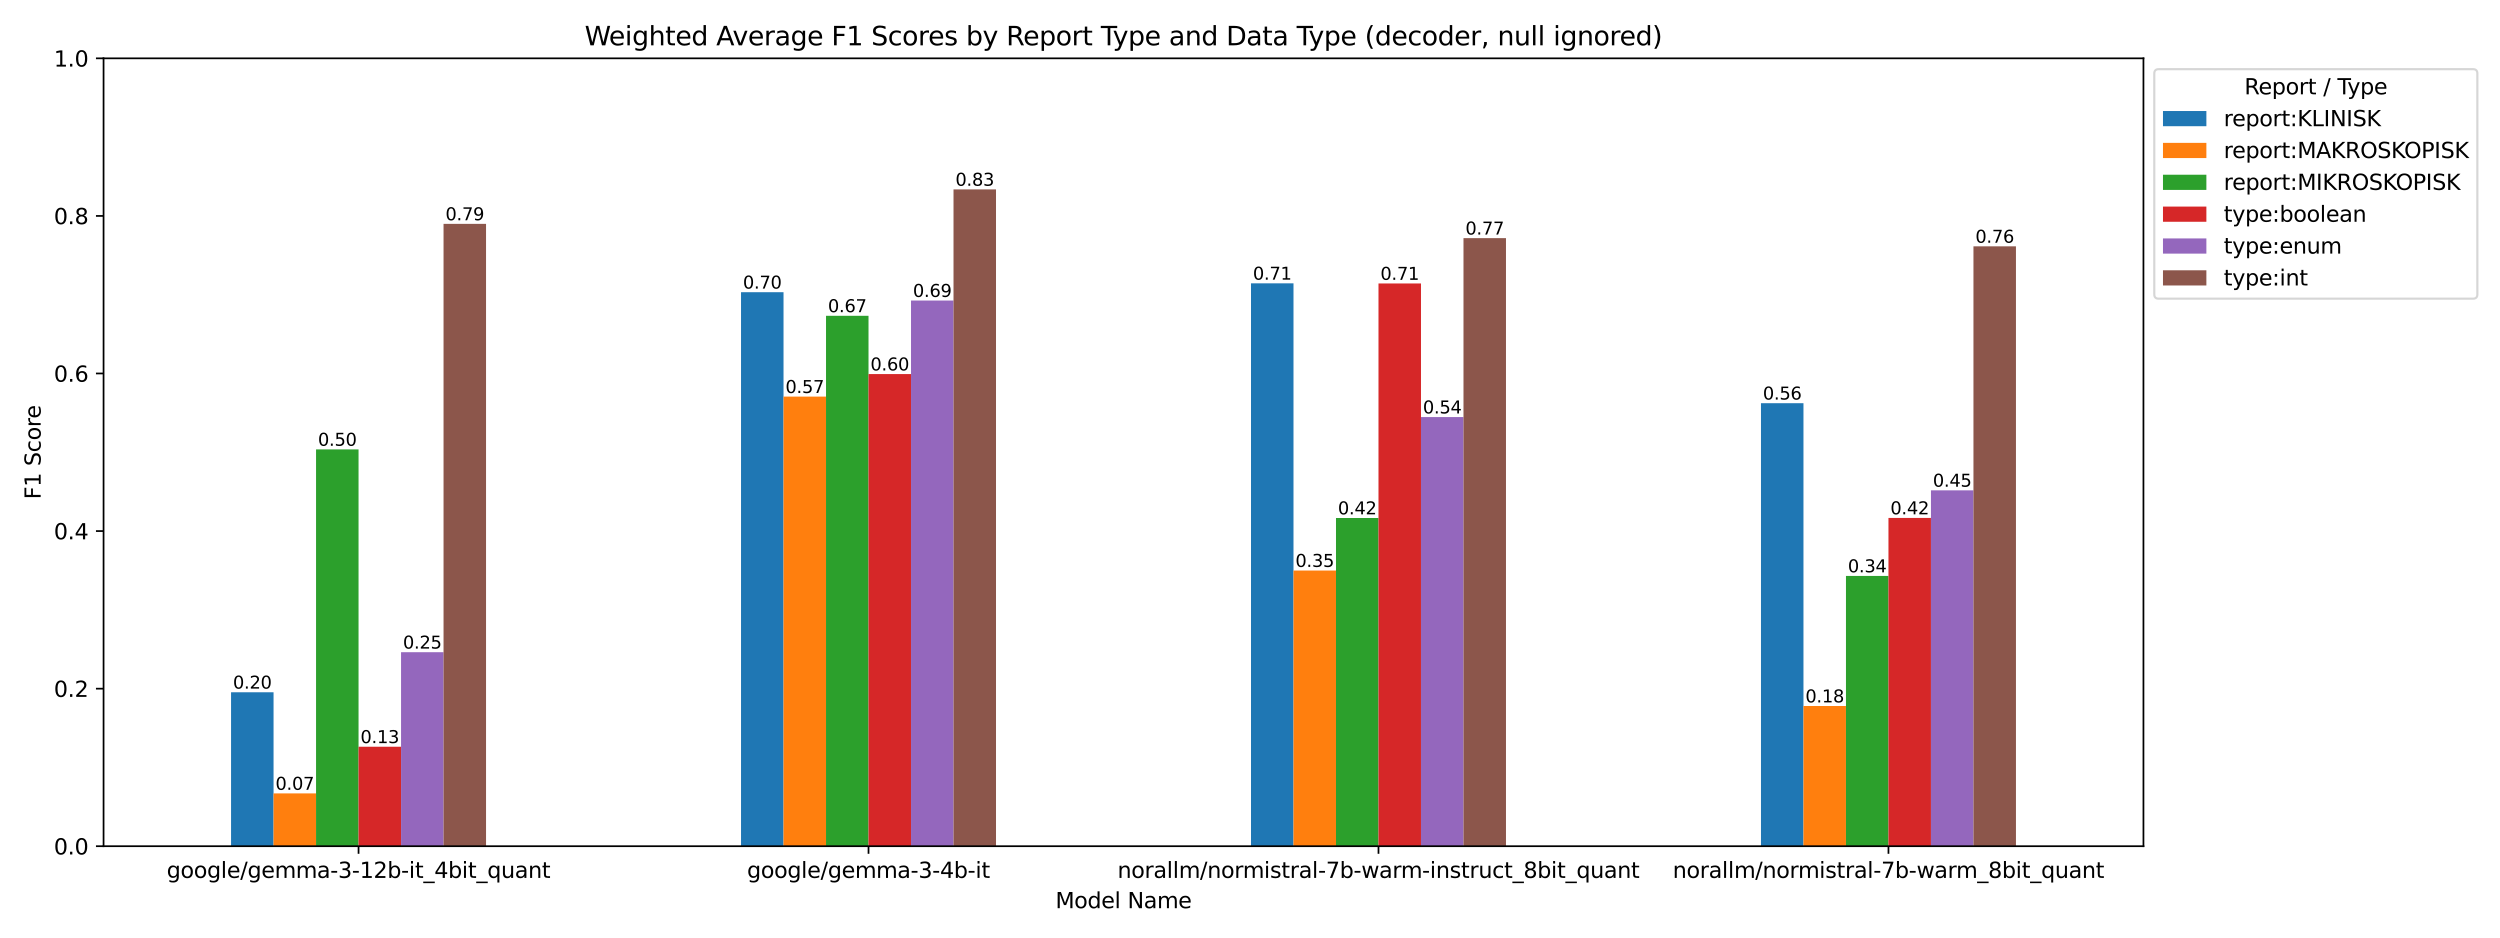 <?xml version="1.0" encoding="utf-8" standalone="no"?>
<!DOCTYPE svg PUBLIC "-//W3C//DTD SVG 1.1//EN"
  "http://www.w3.org/Graphics/SVG/1.1/DTD/svg11.dtd">
<svg xmlns:xlink="http://www.w3.org/1999/xlink" width="1152pt" height="432pt" viewBox="0 0 1152 432" xmlns="http://www.w3.org/2000/svg" version="1.1">
 <defs>
  <style type="text/css">*{stroke-linejoin: round; stroke-linecap: butt}</style>
 </defs>
 <g id="figure_1">
  <g id="patch_1">
   <path d="M 0 432 
L 1152 432 
L 1152 0 
L 0 0 
z
" style="fill: #ffffff"/>
  </g>
  <g id="axes_1">
   <g id="patch_2">
    <path d="M 47.72 389.939 
L 987.7 389.939 
L 987.7 26.88 
L 47.72 26.88 
z
" style="fill: #ffffff"/>
   </g>
   <g id="patch_3">
    <path d="M 106.469 389.939 
L 126.052 389.939 
L 126.052 318.983 
L 106.469 318.983 
z
" clip-path="url(#p6c569bee2a)" style="fill: #1f77b4"/>
   </g>
   <g id="patch_4">
    <path d="M 341.464 389.939 
L 361.047 389.939 
L 361.047 134.653 
L 341.464 134.653 
z
" clip-path="url(#p6c569bee2a)" style="fill: #1f77b4"/>
   </g>
   <g id="patch_5">
    <path d="M 576.459 389.939 
L 596.042 389.939 
L 596.042 130.548 
L 576.459 130.548 
z
" clip-path="url(#p6c569bee2a)" style="fill: #1f77b4"/>
   </g>
   <g id="patch_6">
    <path d="M 811.454 389.939 
L 831.037 389.939 
L 831.037 185.785 
L 811.454 185.785 
z
" clip-path="url(#p6c569bee2a)" style="fill: #1f77b4"/>
   </g>
   <g id="patch_7">
    <path d="M 126.052 389.939 
L 145.635 389.939 
L 145.635 365.606 
L 126.052 365.606 
z
" clip-path="url(#p6c569bee2a)" style="fill: #ff7f0e"/>
   </g>
   <g id="patch_8">
    <path d="M 361.047 389.939 
L 380.63 389.939 
L 380.63 182.758 
L 361.047 182.758 
z
" clip-path="url(#p6c569bee2a)" style="fill: #ff7f0e"/>
   </g>
   <g id="patch_9">
    <path d="M 596.042 389.939 
L 615.625 389.939 
L 615.625 262.899 
L 596.042 262.899 
z
" clip-path="url(#p6c569bee2a)" style="fill: #ff7f0e"/>
   </g>
   <g id="patch_10">
    <path d="M 831.037 389.939 
L 850.62 389.939 
L 850.62 325.338 
L 831.037 325.338 
z
" clip-path="url(#p6c569bee2a)" style="fill: #ff7f0e"/>
   </g>
   <g id="patch_11">
    <path d="M 145.635 389.939 
L 165.218 389.939 
L 165.218 207.079 
L 145.635 207.079 
z
" clip-path="url(#p6c569bee2a)" style="fill: #2ca02c"/>
   </g>
   <g id="patch_12">
    <path d="M 380.63 389.939 
L 400.212 389.939 
L 400.212 145.513 
L 380.63 145.513 
z
" clip-path="url(#p6c569bee2a)" style="fill: #2ca02c"/>
   </g>
   <g id="patch_13">
    <path d="M 615.625 389.939 
L 635.207 389.939 
L 635.207 238.681 
L 615.625 238.681 
z
" clip-path="url(#p6c569bee2a)" style="fill: #2ca02c"/>
   </g>
   <g id="patch_14">
    <path d="M 850.62 389.939 
L 870.202 389.939 
L 870.202 265.382 
L 850.62 265.382 
z
" clip-path="url(#p6c569bee2a)" style="fill: #2ca02c"/>
   </g>
   <g id="patch_15">
    <path d="M 165.218 389.939 
L 184.8 389.939 
L 184.8 344.085 
L 165.218 344.085 
z
" clip-path="url(#p6c569bee2a)" style="fill: #d62728"/>
   </g>
   <g id="patch_16">
    <path d="M 400.212 389.939 
L 419.795 389.939 
L 419.795 172.371 
L 400.212 172.371 
z
" clip-path="url(#p6c569bee2a)" style="fill: #d62728"/>
   </g>
   <g id="patch_17">
    <path d="M 635.207 389.939 
L 654.79 389.939 
L 654.79 130.612 
L 635.207 130.612 
z
" clip-path="url(#p6c569bee2a)" style="fill: #d62728"/>
   </g>
   <g id="patch_18">
    <path d="M 870.202 389.939 
L 889.785 389.939 
L 889.785 238.658 
L 870.202 238.658 
z
" clip-path="url(#p6c569bee2a)" style="fill: #d62728"/>
   </g>
   <g id="patch_19">
    <path d="M 184.8 389.939 
L 204.383 389.939 
L 204.383 300.54 
L 184.8 300.54 
z
" clip-path="url(#p6c569bee2a)" style="fill: #9467bd"/>
   </g>
   <g id="patch_20">
    <path d="M 419.795 389.939 
L 439.378 389.939 
L 439.378 138.49 
L 419.795 138.49 
z
" clip-path="url(#p6c569bee2a)" style="fill: #9467bd"/>
   </g>
   <g id="patch_21">
    <path d="M 654.79 389.939 
L 674.373 389.939 
L 674.373 192.184 
L 654.79 192.184 
z
" clip-path="url(#p6c569bee2a)" style="fill: #9467bd"/>
   </g>
   <g id="patch_22">
    <path d="M 889.785 389.939 
L 909.368 389.939 
L 909.368 225.943 
L 889.785 225.943 
z
" clip-path="url(#p6c569bee2a)" style="fill: #9467bd"/>
   </g>
   <g id="patch_23">
    <path d="M 204.383 389.939 
L 223.966 389.939 
L 223.966 103.162 
L 204.383 103.162 
z
" clip-path="url(#p6c569bee2a)" style="fill: #8c564b"/>
   </g>
   <g id="patch_24">
    <path d="M 439.378 389.939 
L 458.961 389.939 
L 458.961 87.264 
L 439.378 87.264 
z
" clip-path="url(#p6c569bee2a)" style="fill: #8c564b"/>
   </g>
   <g id="patch_25">
    <path d="M 674.373 389.939 
L 693.956 389.939 
L 693.956 109.74 
L 674.373 109.74 
z
" clip-path="url(#p6c569bee2a)" style="fill: #8c564b"/>
   </g>
   <g id="patch_26">
    <path d="M 909.368 389.939 
L 928.951 389.939 
L 928.951 113.52 
L 909.368 113.52 
z
" clip-path="url(#p6c569bee2a)" style="fill: #8c564b"/>
   </g>
   <g id="matplotlib.axis_1">
    <g id="xtick_1">
     <g id="line2d_1">
      <defs>
       <path id="mc4bbb2588b" d="M 0 0 
L 0 3.5 
" style="stroke: #000000; stroke-width: 0.8"/>
      </defs>
      <g>
       <use xlink:href="#mc4bbb2588b" x="165.218" y="389.939" style="stroke: #000000; stroke-width: 0.8"/>
      </g>
     </g>
     <g id="text_1">
      <!-- google/gemma-3-12b-it_4bit_quant -->
      <g transform="translate(76.825 404.537) scale(0.1 -0.1)">
       <defs>
        <path id="DejaVuSans-67" d="M 2906 1791 
Q 2906 2416 2648 2759 
Q 2391 3103 1925 3103 
Q 1463 3103 1205 2759 
Q 947 2416 947 1791 
Q 947 1169 1205 825 
Q 1463 481 1925 481 
Q 2391 481 2648 825 
Q 2906 1169 2906 1791 
z
M 3481 434 
Q 3481 -459 3084 -895 
Q 2688 -1331 1869 -1331 
Q 1566 -1331 1297 -1286 
Q 1028 -1241 775 -1147 
L 775 -588 
Q 1028 -725 1275 -790 
Q 1522 -856 1778 -856 
Q 2344 -856 2625 -561 
Q 2906 -266 2906 331 
L 2906 616 
Q 2728 306 2450 153 
Q 2172 0 1784 0 
Q 1141 0 747 490 
Q 353 981 353 1791 
Q 353 2603 747 3093 
Q 1141 3584 1784 3584 
Q 2172 3584 2450 3431 
Q 2728 3278 2906 2969 
L 2906 3500 
L 3481 3500 
L 3481 434 
z
" transform="scale(0.016)"/>
        <path id="DejaVuSans-6f" d="M 1959 3097 
Q 1497 3097 1228 2736 
Q 959 2375 959 1747 
Q 959 1119 1226 758 
Q 1494 397 1959 397 
Q 2419 397 2687 759 
Q 2956 1122 2956 1747 
Q 2956 2369 2687 2733 
Q 2419 3097 1959 3097 
z
M 1959 3584 
Q 2709 3584 3137 3096 
Q 3566 2609 3566 1747 
Q 3566 888 3137 398 
Q 2709 -91 1959 -91 
Q 1206 -91 779 398 
Q 353 888 353 1747 
Q 353 2609 779 3096 
Q 1206 3584 1959 3584 
z
" transform="scale(0.016)"/>
        <path id="DejaVuSans-6c" d="M 603 4863 
L 1178 4863 
L 1178 0 
L 603 0 
L 603 4863 
z
" transform="scale(0.016)"/>
        <path id="DejaVuSans-65" d="M 3597 1894 
L 3597 1613 
L 953 1613 
Q 991 1019 1311 708 
Q 1631 397 2203 397 
Q 2534 397 2845 478 
Q 3156 559 3463 722 
L 3463 178 
Q 3153 47 2828 -22 
Q 2503 -91 2169 -91 
Q 1331 -91 842 396 
Q 353 884 353 1716 
Q 353 2575 817 3079 
Q 1281 3584 2069 3584 
Q 2775 3584 3186 3129 
Q 3597 2675 3597 1894 
z
M 3022 2063 
Q 3016 2534 2758 2815 
Q 2500 3097 2075 3097 
Q 1594 3097 1305 2825 
Q 1016 2553 972 2059 
L 3022 2063 
z
" transform="scale(0.016)"/>
        <path id="DejaVuSans-2f" d="M 1625 4666 
L 2156 4666 
L 531 -594 
L 0 -594 
L 1625 4666 
z
" transform="scale(0.016)"/>
        <path id="DejaVuSans-6d" d="M 3328 2828 
Q 3544 3216 3844 3400 
Q 4144 3584 4550 3584 
Q 5097 3584 5394 3201 
Q 5691 2819 5691 2113 
L 5691 0 
L 5113 0 
L 5113 2094 
Q 5113 2597 4934 2840 
Q 4756 3084 4391 3084 
Q 3944 3084 3684 2787 
Q 3425 2491 3425 1978 
L 3425 0 
L 2847 0 
L 2847 2094 
Q 2847 2600 2669 2842 
Q 2491 3084 2119 3084 
Q 1678 3084 1418 2786 
Q 1159 2488 1159 1978 
L 1159 0 
L 581 0 
L 581 3500 
L 1159 3500 
L 1159 2956 
Q 1356 3278 1631 3431 
Q 1906 3584 2284 3584 
Q 2666 3584 2933 3390 
Q 3200 3197 3328 2828 
z
" transform="scale(0.016)"/>
        <path id="DejaVuSans-61" d="M 2194 1759 
Q 1497 1759 1228 1600 
Q 959 1441 959 1056 
Q 959 750 1161 570 
Q 1363 391 1709 391 
Q 2188 391 2477 730 
Q 2766 1069 2766 1631 
L 2766 1759 
L 2194 1759 
z
M 3341 1997 
L 3341 0 
L 2766 0 
L 2766 531 
Q 2569 213 2275 61 
Q 1981 -91 1556 -91 
Q 1019 -91 701 211 
Q 384 513 384 1019 
Q 384 1609 779 1909 
Q 1175 2209 1959 2209 
L 2766 2209 
L 2766 2266 
Q 2766 2663 2505 2880 
Q 2244 3097 1772 3097 
Q 1472 3097 1187 3025 
Q 903 2953 641 2809 
L 641 3341 
Q 956 3463 1253 3523 
Q 1550 3584 1831 3584 
Q 2591 3584 2966 3190 
Q 3341 2797 3341 1997 
z
" transform="scale(0.016)"/>
        <path id="DejaVuSans-2d" d="M 313 2009 
L 1997 2009 
L 1997 1497 
L 313 1497 
L 313 2009 
z
" transform="scale(0.016)"/>
        <path id="DejaVuSans-33" d="M 2597 2516 
Q 3050 2419 3304 2112 
Q 3559 1806 3559 1356 
Q 3559 666 3084 287 
Q 2609 -91 1734 -91 
Q 1441 -91 1130 -33 
Q 819 25 488 141 
L 488 750 
Q 750 597 1062 519 
Q 1375 441 1716 441 
Q 2309 441 2620 675 
Q 2931 909 2931 1356 
Q 2931 1769 2642 2001 
Q 2353 2234 1838 2234 
L 1294 2234 
L 1294 2753 
L 1863 2753 
Q 2328 2753 2575 2939 
Q 2822 3125 2822 3475 
Q 2822 3834 2567 4026 
Q 2313 4219 1838 4219 
Q 1578 4219 1281 4162 
Q 984 4106 628 3988 
L 628 4550 
Q 988 4650 1302 4700 
Q 1616 4750 1894 4750 
Q 2613 4750 3031 4423 
Q 3450 4097 3450 3541 
Q 3450 3153 3228 2886 
Q 3006 2619 2597 2516 
z
" transform="scale(0.016)"/>
        <path id="DejaVuSans-31" d="M 794 531 
L 1825 531 
L 1825 4091 
L 703 3866 
L 703 4441 
L 1819 4666 
L 2450 4666 
L 2450 531 
L 3481 531 
L 3481 0 
L 794 0 
L 794 531 
z
" transform="scale(0.016)"/>
        <path id="DejaVuSans-32" d="M 1228 531 
L 3431 531 
L 3431 0 
L 469 0 
L 469 531 
Q 828 903 1448 1529 
Q 2069 2156 2228 2338 
Q 2531 2678 2651 2914 
Q 2772 3150 2772 3378 
Q 2772 3750 2511 3984 
Q 2250 4219 1831 4219 
Q 1534 4219 1204 4116 
Q 875 4013 500 3803 
L 500 4441 
Q 881 4594 1212 4672 
Q 1544 4750 1819 4750 
Q 2544 4750 2975 4387 
Q 3406 4025 3406 3419 
Q 3406 3131 3298 2873 
Q 3191 2616 2906 2266 
Q 2828 2175 2409 1742 
Q 1991 1309 1228 531 
z
" transform="scale(0.016)"/>
        <path id="DejaVuSans-62" d="M 3116 1747 
Q 3116 2381 2855 2742 
Q 2594 3103 2138 3103 
Q 1681 3103 1420 2742 
Q 1159 2381 1159 1747 
Q 1159 1113 1420 752 
Q 1681 391 2138 391 
Q 2594 391 2855 752 
Q 3116 1113 3116 1747 
z
M 1159 2969 
Q 1341 3281 1617 3432 
Q 1894 3584 2278 3584 
Q 2916 3584 3314 3078 
Q 3713 2572 3713 1747 
Q 3713 922 3314 415 
Q 2916 -91 2278 -91 
Q 1894 -91 1617 61 
Q 1341 213 1159 525 
L 1159 0 
L 581 0 
L 581 4863 
L 1159 4863 
L 1159 2969 
z
" transform="scale(0.016)"/>
        <path id="DejaVuSans-69" d="M 603 3500 
L 1178 3500 
L 1178 0 
L 603 0 
L 603 3500 
z
M 603 4863 
L 1178 4863 
L 1178 4134 
L 603 4134 
L 603 4863 
z
" transform="scale(0.016)"/>
        <path id="DejaVuSans-74" d="M 1172 4494 
L 1172 3500 
L 2356 3500 
L 2356 3053 
L 1172 3053 
L 1172 1153 
Q 1172 725 1289 603 
Q 1406 481 1766 481 
L 2356 481 
L 2356 0 
L 1766 0 
Q 1100 0 847 248 
Q 594 497 594 1153 
L 594 3053 
L 172 3053 
L 172 3500 
L 594 3500 
L 594 4494 
L 1172 4494 
z
" transform="scale(0.016)"/>
        <path id="DejaVuSans-5f" d="M 3263 -1063 
L 3263 -1509 
L -63 -1509 
L -63 -1063 
L 3263 -1063 
z
" transform="scale(0.016)"/>
        <path id="DejaVuSans-34" d="M 2419 4116 
L 825 1625 
L 2419 1625 
L 2419 4116 
z
M 2253 4666 
L 3047 4666 
L 3047 1625 
L 3713 1625 
L 3713 1100 
L 3047 1100 
L 3047 0 
L 2419 0 
L 2419 1100 
L 313 1100 
L 313 1709 
L 2253 4666 
z
" transform="scale(0.016)"/>
        <path id="DejaVuSans-71" d="M 947 1747 
Q 947 1113 1208 752 
Q 1469 391 1925 391 
Q 2381 391 2643 752 
Q 2906 1113 2906 1747 
Q 2906 2381 2643 2742 
Q 2381 3103 1925 3103 
Q 1469 3103 1208 2742 
Q 947 2381 947 1747 
z
M 2906 525 
Q 2725 213 2448 61 
Q 2172 -91 1784 -91 
Q 1150 -91 751 415 
Q 353 922 353 1747 
Q 353 2572 751 3078 
Q 1150 3584 1784 3584 
Q 2172 3584 2448 3432 
Q 2725 3281 2906 2969 
L 2906 3500 
L 3481 3500 
L 3481 -1331 
L 2906 -1331 
L 2906 525 
z
" transform="scale(0.016)"/>
        <path id="DejaVuSans-75" d="M 544 1381 
L 544 3500 
L 1119 3500 
L 1119 1403 
Q 1119 906 1312 657 
Q 1506 409 1894 409 
Q 2359 409 2629 706 
Q 2900 1003 2900 1516 
L 2900 3500 
L 3475 3500 
L 3475 0 
L 2900 0 
L 2900 538 
Q 2691 219 2414 64 
Q 2138 -91 1772 -91 
Q 1169 -91 856 284 
Q 544 659 544 1381 
z
M 1991 3584 
L 1991 3584 
z
" transform="scale(0.016)"/>
        <path id="DejaVuSans-6e" d="M 3513 2113 
L 3513 0 
L 2938 0 
L 2938 2094 
Q 2938 2591 2744 2837 
Q 2550 3084 2163 3084 
Q 1697 3084 1428 2787 
Q 1159 2491 1159 1978 
L 1159 0 
L 581 0 
L 581 3500 
L 1159 3500 
L 1159 2956 
Q 1366 3272 1645 3428 
Q 1925 3584 2291 3584 
Q 2894 3584 3203 3211 
Q 3513 2838 3513 2113 
z
" transform="scale(0.016)"/>
       </defs>
       <use xlink:href="#DejaVuSans-67"/>
       <use xlink:href="#DejaVuSans-6f" transform="translate(63.477 0)"/>
       <use xlink:href="#DejaVuSans-6f" transform="translate(124.658 0)"/>
       <use xlink:href="#DejaVuSans-67" transform="translate(185.84 0)"/>
       <use xlink:href="#DejaVuSans-6c" transform="translate(249.316 0)"/>
       <use xlink:href="#DejaVuSans-65" transform="translate(277.1 0)"/>
       <use xlink:href="#DejaVuSans-2f" transform="translate(338.623 0)"/>
       <use xlink:href="#DejaVuSans-67" transform="translate(372.314 0)"/>
       <use xlink:href="#DejaVuSans-65" transform="translate(435.791 0)"/>
       <use xlink:href="#DejaVuSans-6d" transform="translate(497.314 0)"/>
       <use xlink:href="#DejaVuSans-6d" transform="translate(594.727 0)"/>
       <use xlink:href="#DejaVuSans-61" transform="translate(692.139 0)"/>
       <use xlink:href="#DejaVuSans-2d" transform="translate(753.418 0)"/>
       <use xlink:href="#DejaVuSans-33" transform="translate(789.502 0)"/>
       <use xlink:href="#DejaVuSans-2d" transform="translate(853.125 0)"/>
       <use xlink:href="#DejaVuSans-31" transform="translate(889.209 0)"/>
       <use xlink:href="#DejaVuSans-32" transform="translate(952.832 0)"/>
       <use xlink:href="#DejaVuSans-62" transform="translate(1016.455 0)"/>
       <use xlink:href="#DejaVuSans-2d" transform="translate(1079.932 0)"/>
       <use xlink:href="#DejaVuSans-69" transform="translate(1116.016 0)"/>
       <use xlink:href="#DejaVuSans-74" transform="translate(1143.799 0)"/>
       <use xlink:href="#DejaVuSans-5f" transform="translate(1183.008 0)"/>
       <use xlink:href="#DejaVuSans-34" transform="translate(1233.008 0)"/>
       <use xlink:href="#DejaVuSans-62" transform="translate(1296.631 0)"/>
       <use xlink:href="#DejaVuSans-69" transform="translate(1360.107 0)"/>
       <use xlink:href="#DejaVuSans-74" transform="translate(1387.891 0)"/>
       <use xlink:href="#DejaVuSans-5f" transform="translate(1427.1 0)"/>
       <use xlink:href="#DejaVuSans-71" transform="translate(1477.1 0)"/>
       <use xlink:href="#DejaVuSans-75" transform="translate(1540.576 0)"/>
       <use xlink:href="#DejaVuSans-61" transform="translate(1603.955 0)"/>
       <use xlink:href="#DejaVuSans-6e" transform="translate(1665.234 0)"/>
       <use xlink:href="#DejaVuSans-74" transform="translate(1728.613 0)"/>
      </g>
     </g>
    </g>
    <g id="xtick_2">
     <g id="line2d_2">
      <g>
       <use xlink:href="#mc4bbb2588b" x="400.212" y="389.939" style="stroke: #000000; stroke-width: 0.8"/>
      </g>
     </g>
     <g id="text_2">
      <!-- google/gemma-3-4b-it -->
      <g transform="translate(344.242 404.537) scale(0.1 -0.1)">
       <use xlink:href="#DejaVuSans-67"/>
       <use xlink:href="#DejaVuSans-6f" transform="translate(63.477 0)"/>
       <use xlink:href="#DejaVuSans-6f" transform="translate(124.658 0)"/>
       <use xlink:href="#DejaVuSans-67" transform="translate(185.84 0)"/>
       <use xlink:href="#DejaVuSans-6c" transform="translate(249.316 0)"/>
       <use xlink:href="#DejaVuSans-65" transform="translate(277.1 0)"/>
       <use xlink:href="#DejaVuSans-2f" transform="translate(338.623 0)"/>
       <use xlink:href="#DejaVuSans-67" transform="translate(372.314 0)"/>
       <use xlink:href="#DejaVuSans-65" transform="translate(435.791 0)"/>
       <use xlink:href="#DejaVuSans-6d" transform="translate(497.314 0)"/>
       <use xlink:href="#DejaVuSans-6d" transform="translate(594.727 0)"/>
       <use xlink:href="#DejaVuSans-61" transform="translate(692.139 0)"/>
       <use xlink:href="#DejaVuSans-2d" transform="translate(753.418 0)"/>
       <use xlink:href="#DejaVuSans-33" transform="translate(789.502 0)"/>
       <use xlink:href="#DejaVuSans-2d" transform="translate(853.125 0)"/>
       <use xlink:href="#DejaVuSans-34" transform="translate(889.209 0)"/>
       <use xlink:href="#DejaVuSans-62" transform="translate(952.832 0)"/>
       <use xlink:href="#DejaVuSans-2d" transform="translate(1016.309 0)"/>
       <use xlink:href="#DejaVuSans-69" transform="translate(1052.393 0)"/>
       <use xlink:href="#DejaVuSans-74" transform="translate(1080.176 0)"/>
      </g>
     </g>
    </g>
    <g id="xtick_3">
     <g id="line2d_3">
      <g>
       <use xlink:href="#mc4bbb2588b" x="635.207" y="389.939" style="stroke: #000000; stroke-width: 0.8"/>
      </g>
     </g>
     <g id="text_3">
      <!-- norallm/normistral-7b-warm-instruct_8bit_quant -->
      <g transform="translate(514.943 404.537) scale(0.1 -0.1)">
       <defs>
        <path id="DejaVuSans-72" d="M 2631 2963 
Q 2534 3019 2420 3045 
Q 2306 3072 2169 3072 
Q 1681 3072 1420 2755 
Q 1159 2438 1159 1844 
L 1159 0 
L 581 0 
L 581 3500 
L 1159 3500 
L 1159 2956 
Q 1341 3275 1631 3429 
Q 1922 3584 2338 3584 
Q 2397 3584 2469 3576 
Q 2541 3569 2628 3553 
L 2631 2963 
z
" transform="scale(0.016)"/>
        <path id="DejaVuSans-73" d="M 2834 3397 
L 2834 2853 
Q 2591 2978 2328 3040 
Q 2066 3103 1784 3103 
Q 1356 3103 1142 2972 
Q 928 2841 928 2578 
Q 928 2378 1081 2264 
Q 1234 2150 1697 2047 
L 1894 2003 
Q 2506 1872 2764 1633 
Q 3022 1394 3022 966 
Q 3022 478 2636 193 
Q 2250 -91 1575 -91 
Q 1294 -91 989 -36 
Q 684 19 347 128 
L 347 722 
Q 666 556 975 473 
Q 1284 391 1588 391 
Q 1994 391 2212 530 
Q 2431 669 2431 922 
Q 2431 1156 2273 1281 
Q 2116 1406 1581 1522 
L 1381 1569 
Q 847 1681 609 1914 
Q 372 2147 372 2553 
Q 372 3047 722 3315 
Q 1072 3584 1716 3584 
Q 2034 3584 2315 3537 
Q 2597 3491 2834 3397 
z
" transform="scale(0.016)"/>
        <path id="DejaVuSans-37" d="M 525 4666 
L 3525 4666 
L 3525 4397 
L 1831 0 
L 1172 0 
L 2766 4134 
L 525 4134 
L 525 4666 
z
" transform="scale(0.016)"/>
        <path id="DejaVuSans-77" d="M 269 3500 
L 844 3500 
L 1563 769 
L 2278 3500 
L 2956 3500 
L 3675 769 
L 4391 3500 
L 4966 3500 
L 4050 0 
L 3372 0 
L 2619 2869 
L 1863 0 
L 1184 0 
L 269 3500 
z
" transform="scale(0.016)"/>
        <path id="DejaVuSans-63" d="M 3122 3366 
L 3122 2828 
Q 2878 2963 2633 3030 
Q 2388 3097 2138 3097 
Q 1578 3097 1268 2742 
Q 959 2388 959 1747 
Q 959 1106 1268 751 
Q 1578 397 2138 397 
Q 2388 397 2633 464 
Q 2878 531 3122 666 
L 3122 134 
Q 2881 22 2623 -34 
Q 2366 -91 2075 -91 
Q 1284 -91 818 406 
Q 353 903 353 1747 
Q 353 2603 823 3093 
Q 1294 3584 2113 3584 
Q 2378 3584 2631 3529 
Q 2884 3475 3122 3366 
z
" transform="scale(0.016)"/>
        <path id="DejaVuSans-38" d="M 2034 2216 
Q 1584 2216 1326 1975 
Q 1069 1734 1069 1313 
Q 1069 891 1326 650 
Q 1584 409 2034 409 
Q 2484 409 2743 651 
Q 3003 894 3003 1313 
Q 3003 1734 2745 1975 
Q 2488 2216 2034 2216 
z
M 1403 2484 
Q 997 2584 770 2862 
Q 544 3141 544 3541 
Q 544 4100 942 4425 
Q 1341 4750 2034 4750 
Q 2731 4750 3128 4425 
Q 3525 4100 3525 3541 
Q 3525 3141 3298 2862 
Q 3072 2584 2669 2484 
Q 3125 2378 3379 2068 
Q 3634 1759 3634 1313 
Q 3634 634 3220 271 
Q 2806 -91 2034 -91 
Q 1263 -91 848 271 
Q 434 634 434 1313 
Q 434 1759 690 2068 
Q 947 2378 1403 2484 
z
M 1172 3481 
Q 1172 3119 1398 2916 
Q 1625 2713 2034 2713 
Q 2441 2713 2670 2916 
Q 2900 3119 2900 3481 
Q 2900 3844 2670 4047 
Q 2441 4250 2034 4250 
Q 1625 4250 1398 4047 
Q 1172 3844 1172 3481 
z
" transform="scale(0.016)"/>
       </defs>
       <use xlink:href="#DejaVuSans-6e"/>
       <use xlink:href="#DejaVuSans-6f" transform="translate(63.379 0)"/>
       <use xlink:href="#DejaVuSans-72" transform="translate(124.561 0)"/>
       <use xlink:href="#DejaVuSans-61" transform="translate(165.674 0)"/>
       <use xlink:href="#DejaVuSans-6c" transform="translate(226.953 0)"/>
       <use xlink:href="#DejaVuSans-6c" transform="translate(254.736 0)"/>
       <use xlink:href="#DejaVuSans-6d" transform="translate(282.52 0)"/>
       <use xlink:href="#DejaVuSans-2f" transform="translate(379.932 0)"/>
       <use xlink:href="#DejaVuSans-6e" transform="translate(413.623 0)"/>
       <use xlink:href="#DejaVuSans-6f" transform="translate(477.002 0)"/>
       <use xlink:href="#DejaVuSans-72" transform="translate(538.184 0)"/>
       <use xlink:href="#DejaVuSans-6d" transform="translate(577.547 0)"/>
       <use xlink:href="#DejaVuSans-69" transform="translate(674.959 0)"/>
       <use xlink:href="#DejaVuSans-73" transform="translate(702.742 0)"/>
       <use xlink:href="#DejaVuSans-74" transform="translate(754.842 0)"/>
       <use xlink:href="#DejaVuSans-72" transform="translate(794.051 0)"/>
       <use xlink:href="#DejaVuSans-61" transform="translate(835.164 0)"/>
       <use xlink:href="#DejaVuSans-6c" transform="translate(896.443 0)"/>
       <use xlink:href="#DejaVuSans-2d" transform="translate(924.227 0)"/>
       <use xlink:href="#DejaVuSans-37" transform="translate(960.311 0)"/>
       <use xlink:href="#DejaVuSans-62" transform="translate(1023.934 0)"/>
       <use xlink:href="#DejaVuSans-2d" transform="translate(1087.41 0)"/>
       <use xlink:href="#DejaVuSans-77" transform="translate(1123.494 0)"/>
       <use xlink:href="#DejaVuSans-61" transform="translate(1205.281 0)"/>
       <use xlink:href="#DejaVuSans-72" transform="translate(1266.561 0)"/>
       <use xlink:href="#DejaVuSans-6d" transform="translate(1305.924 0)"/>
       <use xlink:href="#DejaVuSans-2d" transform="translate(1403.336 0)"/>
       <use xlink:href="#DejaVuSans-69" transform="translate(1439.42 0)"/>
       <use xlink:href="#DejaVuSans-6e" transform="translate(1467.203 0)"/>
       <use xlink:href="#DejaVuSans-73" transform="translate(1530.582 0)"/>
       <use xlink:href="#DejaVuSans-74" transform="translate(1582.682 0)"/>
       <use xlink:href="#DejaVuSans-72" transform="translate(1621.891 0)"/>
       <use xlink:href="#DejaVuSans-75" transform="translate(1663.004 0)"/>
       <use xlink:href="#DejaVuSans-63" transform="translate(1726.383 0)"/>
       <use xlink:href="#DejaVuSans-74" transform="translate(1781.363 0)"/>
       <use xlink:href="#DejaVuSans-5f" transform="translate(1820.572 0)"/>
       <use xlink:href="#DejaVuSans-38" transform="translate(1870.572 0)"/>
       <use xlink:href="#DejaVuSans-62" transform="translate(1934.195 0)"/>
       <use xlink:href="#DejaVuSans-69" transform="translate(1997.672 0)"/>
       <use xlink:href="#DejaVuSans-74" transform="translate(2025.455 0)"/>
       <use xlink:href="#DejaVuSans-5f" transform="translate(2064.664 0)"/>
       <use xlink:href="#DejaVuSans-71" transform="translate(2114.664 0)"/>
       <use xlink:href="#DejaVuSans-75" transform="translate(2178.141 0)"/>
       <use xlink:href="#DejaVuSans-61" transform="translate(2241.52 0)"/>
       <use xlink:href="#DejaVuSans-6e" transform="translate(2302.799 0)"/>
       <use xlink:href="#DejaVuSans-74" transform="translate(2366.178 0)"/>
      </g>
     </g>
    </g>
    <g id="xtick_4">
     <g id="line2d_4">
      <g>
       <use xlink:href="#mc4bbb2588b" x="870.202" y="389.939" style="stroke: #000000; stroke-width: 0.8"/>
      </g>
     </g>
     <g id="text_4">
      <!-- norallm/normistral-7b-warm_8bit_quant -->
      <g transform="translate(770.798 404.537) scale(0.1 -0.1)">
       <use xlink:href="#DejaVuSans-6e"/>
       <use xlink:href="#DejaVuSans-6f" transform="translate(63.379 0)"/>
       <use xlink:href="#DejaVuSans-72" transform="translate(124.561 0)"/>
       <use xlink:href="#DejaVuSans-61" transform="translate(165.674 0)"/>
       <use xlink:href="#DejaVuSans-6c" transform="translate(226.953 0)"/>
       <use xlink:href="#DejaVuSans-6c" transform="translate(254.736 0)"/>
       <use xlink:href="#DejaVuSans-6d" transform="translate(282.52 0)"/>
       <use xlink:href="#DejaVuSans-2f" transform="translate(379.932 0)"/>
       <use xlink:href="#DejaVuSans-6e" transform="translate(413.623 0)"/>
       <use xlink:href="#DejaVuSans-6f" transform="translate(477.002 0)"/>
       <use xlink:href="#DejaVuSans-72" transform="translate(538.184 0)"/>
       <use xlink:href="#DejaVuSans-6d" transform="translate(577.547 0)"/>
       <use xlink:href="#DejaVuSans-69" transform="translate(674.959 0)"/>
       <use xlink:href="#DejaVuSans-73" transform="translate(702.742 0)"/>
       <use xlink:href="#DejaVuSans-74" transform="translate(754.842 0)"/>
       <use xlink:href="#DejaVuSans-72" transform="translate(794.051 0)"/>
       <use xlink:href="#DejaVuSans-61" transform="translate(835.164 0)"/>
       <use xlink:href="#DejaVuSans-6c" transform="translate(896.443 0)"/>
       <use xlink:href="#DejaVuSans-2d" transform="translate(924.227 0)"/>
       <use xlink:href="#DejaVuSans-37" transform="translate(960.311 0)"/>
       <use xlink:href="#DejaVuSans-62" transform="translate(1023.934 0)"/>
       <use xlink:href="#DejaVuSans-2d" transform="translate(1087.41 0)"/>
       <use xlink:href="#DejaVuSans-77" transform="translate(1123.494 0)"/>
       <use xlink:href="#DejaVuSans-61" transform="translate(1205.281 0)"/>
       <use xlink:href="#DejaVuSans-72" transform="translate(1266.561 0)"/>
       <use xlink:href="#DejaVuSans-6d" transform="translate(1305.924 0)"/>
       <use xlink:href="#DejaVuSans-5f" transform="translate(1403.336 0)"/>
       <use xlink:href="#DejaVuSans-38" transform="translate(1453.336 0)"/>
       <use xlink:href="#DejaVuSans-62" transform="translate(1516.959 0)"/>
       <use xlink:href="#DejaVuSans-69" transform="translate(1580.436 0)"/>
       <use xlink:href="#DejaVuSans-74" transform="translate(1608.219 0)"/>
       <use xlink:href="#DejaVuSans-5f" transform="translate(1647.428 0)"/>
       <use xlink:href="#DejaVuSans-71" transform="translate(1697.428 0)"/>
       <use xlink:href="#DejaVuSans-75" transform="translate(1760.904 0)"/>
       <use xlink:href="#DejaVuSans-61" transform="translate(1824.283 0)"/>
       <use xlink:href="#DejaVuSans-6e" transform="translate(1885.562 0)"/>
       <use xlink:href="#DejaVuSans-74" transform="translate(1948.941 0)"/>
      </g>
     </g>
    </g>
    <g id="text_5">
     <!-- Model Name -->
     <g transform="translate(486.356 418.493) scale(0.1 -0.1)">
      <defs>
       <path id="DejaVuSans-4d" d="M 628 4666 
L 1569 4666 
L 2759 1491 
L 3956 4666 
L 4897 4666 
L 4897 0 
L 4281 0 
L 4281 4097 
L 3078 897 
L 2444 897 
L 1241 4097 
L 1241 0 
L 628 0 
L 628 4666 
z
" transform="scale(0.016)"/>
       <path id="DejaVuSans-64" d="M 2906 2969 
L 2906 4863 
L 3481 4863 
L 3481 0 
L 2906 0 
L 2906 525 
Q 2725 213 2448 61 
Q 2172 -91 1784 -91 
Q 1150 -91 751 415 
Q 353 922 353 1747 
Q 353 2572 751 3078 
Q 1150 3584 1784 3584 
Q 2172 3584 2448 3432 
Q 2725 3281 2906 2969 
z
M 947 1747 
Q 947 1113 1208 752 
Q 1469 391 1925 391 
Q 2381 391 2643 752 
Q 2906 1113 2906 1747 
Q 2906 2381 2643 2742 
Q 2381 3103 1925 3103 
Q 1469 3103 1208 2742 
Q 947 2381 947 1747 
z
" transform="scale(0.016)"/>
       <path id="DejaVuSans-20" transform="scale(0.016)"/>
       <path id="DejaVuSans-4e" d="M 628 4666 
L 1478 4666 
L 3547 763 
L 3547 4666 
L 4159 4666 
L 4159 0 
L 3309 0 
L 1241 3903 
L 1241 0 
L 628 0 
L 628 4666 
z
" transform="scale(0.016)"/>
      </defs>
      <use xlink:href="#DejaVuSans-4d"/>
      <use xlink:href="#DejaVuSans-6f" transform="translate(86.279 0)"/>
      <use xlink:href="#DejaVuSans-64" transform="translate(147.461 0)"/>
      <use xlink:href="#DejaVuSans-65" transform="translate(210.938 0)"/>
      <use xlink:href="#DejaVuSans-6c" transform="translate(272.461 0)"/>
      <use xlink:href="#DejaVuSans-20" transform="translate(300.244 0)"/>
      <use xlink:href="#DejaVuSans-4e" transform="translate(332.031 0)"/>
      <use xlink:href="#DejaVuSans-61" transform="translate(406.836 0)"/>
      <use xlink:href="#DejaVuSans-6d" transform="translate(468.115 0)"/>
      <use xlink:href="#DejaVuSans-65" transform="translate(565.527 0)"/>
     </g>
    </g>
   </g>
   <g id="matplotlib.axis_2">
    <g id="ytick_1">
     <g id="line2d_5">
      <defs>
       <path id="mfd9034d526" d="M 0 0 
L -3.5 0 
" style="stroke: #000000; stroke-width: 0.8"/>
      </defs>
      <g>
       <use xlink:href="#mfd9034d526" x="47.72" y="389.939" style="stroke: #000000; stroke-width: 0.8"/>
      </g>
     </g>
     <g id="text_6">
      <!-- 0.0 -->
      <g transform="translate(24.817 393.738) scale(0.1 -0.1)">
       <defs>
        <path id="DejaVuSans-30" d="M 2034 4250 
Q 1547 4250 1301 3770 
Q 1056 3291 1056 2328 
Q 1056 1369 1301 889 
Q 1547 409 2034 409 
Q 2525 409 2770 889 
Q 3016 1369 3016 2328 
Q 3016 3291 2770 3770 
Q 2525 4250 2034 4250 
z
M 2034 4750 
Q 2819 4750 3233 4129 
Q 3647 3509 3647 2328 
Q 3647 1150 3233 529 
Q 2819 -91 2034 -91 
Q 1250 -91 836 529 
Q 422 1150 422 2328 
Q 422 3509 836 4129 
Q 1250 4750 2034 4750 
z
" transform="scale(0.016)"/>
        <path id="DejaVuSans-2e" d="M 684 794 
L 1344 794 
L 1344 0 
L 684 0 
L 684 794 
z
" transform="scale(0.016)"/>
       </defs>
       <use xlink:href="#DejaVuSans-30"/>
       <use xlink:href="#DejaVuSans-2e" transform="translate(63.623 0)"/>
       <use xlink:href="#DejaVuSans-30" transform="translate(95.41 0)"/>
      </g>
     </g>
    </g>
    <g id="ytick_2">
     <g id="line2d_6">
      <g>
       <use xlink:href="#mfd9034d526" x="47.72" y="317.327" style="stroke: #000000; stroke-width: 0.8"/>
      </g>
     </g>
     <g id="text_7">
      <!-- 0.2 -->
      <g transform="translate(24.817 321.126) scale(0.1 -0.1)">
       <use xlink:href="#DejaVuSans-30"/>
       <use xlink:href="#DejaVuSans-2e" transform="translate(63.623 0)"/>
       <use xlink:href="#DejaVuSans-32" transform="translate(95.41 0)"/>
      </g>
     </g>
    </g>
    <g id="ytick_3">
     <g id="line2d_7">
      <g>
       <use xlink:href="#mfd9034d526" x="47.72" y="244.715" style="stroke: #000000; stroke-width: 0.8"/>
      </g>
     </g>
     <g id="text_8">
      <!-- 0.4 -->
      <g transform="translate(24.817 248.514) scale(0.1 -0.1)">
       <use xlink:href="#DejaVuSans-30"/>
       <use xlink:href="#DejaVuSans-2e" transform="translate(63.623 0)"/>
       <use xlink:href="#DejaVuSans-34" transform="translate(95.41 0)"/>
      </g>
     </g>
    </g>
    <g id="ytick_4">
     <g id="line2d_8">
      <g>
       <use xlink:href="#mfd9034d526" x="47.72" y="172.103" style="stroke: #000000; stroke-width: 0.8"/>
      </g>
     </g>
     <g id="text_9">
      <!-- 0.6 -->
      <g transform="translate(24.817 175.903) scale(0.1 -0.1)">
       <defs>
        <path id="DejaVuSans-36" d="M 2113 2584 
Q 1688 2584 1439 2293 
Q 1191 2003 1191 1497 
Q 1191 994 1439 701 
Q 1688 409 2113 409 
Q 2538 409 2786 701 
Q 3034 994 3034 1497 
Q 3034 2003 2786 2293 
Q 2538 2584 2113 2584 
z
M 3366 4563 
L 3366 3988 
Q 3128 4100 2886 4159 
Q 2644 4219 2406 4219 
Q 1781 4219 1451 3797 
Q 1122 3375 1075 2522 
Q 1259 2794 1537 2939 
Q 1816 3084 2150 3084 
Q 2853 3084 3261 2657 
Q 3669 2231 3669 1497 
Q 3669 778 3244 343 
Q 2819 -91 2113 -91 
Q 1303 -91 875 529 
Q 447 1150 447 2328 
Q 447 3434 972 4092 
Q 1497 4750 2381 4750 
Q 2619 4750 2861 4703 
Q 3103 4656 3366 4563 
z
" transform="scale(0.016)"/>
       </defs>
       <use xlink:href="#DejaVuSans-30"/>
       <use xlink:href="#DejaVuSans-2e" transform="translate(63.623 0)"/>
       <use xlink:href="#DejaVuSans-36" transform="translate(95.41 0)"/>
      </g>
     </g>
    </g>
    <g id="ytick_5">
     <g id="line2d_9">
      <g>
       <use xlink:href="#mfd9034d526" x="47.72" y="99.492" style="stroke: #000000; stroke-width: 0.8"/>
      </g>
     </g>
     <g id="text_10">
      <!-- 0.8 -->
      <g transform="translate(24.817 103.291) scale(0.1 -0.1)">
       <use xlink:href="#DejaVuSans-30"/>
       <use xlink:href="#DejaVuSans-2e" transform="translate(63.623 0)"/>
       <use xlink:href="#DejaVuSans-38" transform="translate(95.41 0)"/>
      </g>
     </g>
    </g>
    <g id="ytick_6">
     <g id="line2d_10">
      <g>
       <use xlink:href="#mfd9034d526" x="47.72" y="26.88" style="stroke: #000000; stroke-width: 0.8"/>
      </g>
     </g>
     <g id="text_11">
      <!-- 1.0 -->
      <g transform="translate(24.817 30.679) scale(0.1 -0.1)">
       <use xlink:href="#DejaVuSans-31"/>
       <use xlink:href="#DejaVuSans-2e" transform="translate(63.623 0)"/>
       <use xlink:href="#DejaVuSans-30" transform="translate(95.41 0)"/>
      </g>
     </g>
    </g>
    <g id="text_12">
     <!-- F1 Score -->
     <g transform="translate(18.737 230.058) rotate(-90) scale(0.1 -0.1)">
      <defs>
       <path id="DejaVuSans-46" d="M 628 4666 
L 3309 4666 
L 3309 4134 
L 1259 4134 
L 1259 2759 
L 3109 2759 
L 3109 2228 
L 1259 2228 
L 1259 0 
L 628 0 
L 628 4666 
z
" transform="scale(0.016)"/>
       <path id="DejaVuSans-53" d="M 3425 4513 
L 3425 3897 
Q 3066 4069 2747 4153 
Q 2428 4238 2131 4238 
Q 1616 4238 1336 4038 
Q 1056 3838 1056 3469 
Q 1056 3159 1242 3001 
Q 1428 2844 1947 2747 
L 2328 2669 
Q 3034 2534 3370 2195 
Q 3706 1856 3706 1288 
Q 3706 609 3251 259 
Q 2797 -91 1919 -91 
Q 1588 -91 1214 -16 
Q 841 59 441 206 
L 441 856 
Q 825 641 1194 531 
Q 1563 422 1919 422 
Q 2459 422 2753 634 
Q 3047 847 3047 1241 
Q 3047 1584 2836 1778 
Q 2625 1972 2144 2069 
L 1759 2144 
Q 1053 2284 737 2584 
Q 422 2884 422 3419 
Q 422 4038 858 4394 
Q 1294 4750 2059 4750 
Q 2388 4750 2728 4690 
Q 3069 4631 3425 4513 
z
" transform="scale(0.016)"/>
      </defs>
      <use xlink:href="#DejaVuSans-46"/>
      <use xlink:href="#DejaVuSans-31" transform="translate(57.52 0)"/>
      <use xlink:href="#DejaVuSans-20" transform="translate(121.143 0)"/>
      <use xlink:href="#DejaVuSans-53" transform="translate(152.93 0)"/>
      <use xlink:href="#DejaVuSans-63" transform="translate(216.406 0)"/>
      <use xlink:href="#DejaVuSans-6f" transform="translate(271.387 0)"/>
      <use xlink:href="#DejaVuSans-72" transform="translate(332.568 0)"/>
      <use xlink:href="#DejaVuSans-65" transform="translate(371.432 0)"/>
     </g>
    </g>
   </g>
   <g id="patch_27">
    <path d="M 47.72 389.939 
L 47.72 26.88 
" style="fill: none; stroke: #000000; stroke-width: 0.8; stroke-linejoin: miter; stroke-linecap: square"/>
   </g>
   <g id="patch_28">
    <path d="M 987.7 389.939 
L 987.7 26.88 
" style="fill: none; stroke: #000000; stroke-width: 0.8; stroke-linejoin: miter; stroke-linecap: square"/>
   </g>
   <g id="patch_29">
    <path d="M 47.72 389.939 
L 987.7 389.939 
" style="fill: none; stroke: #000000; stroke-width: 0.8; stroke-linejoin: miter; stroke-linecap: square"/>
   </g>
   <g id="patch_30">
    <path d="M 47.72 26.88 
L 987.7 26.88 
" style="fill: none; stroke: #000000; stroke-width: 0.8; stroke-linejoin: miter; stroke-linecap: square"/>
   </g>
   <g id="text_13">
    <!-- 0.20 -->
    <g transform="translate(107.354 317.319) scale(0.08 -0.08)">
     <use xlink:href="#DejaVuSans-30"/>
     <use xlink:href="#DejaVuSans-2e" transform="translate(63.623 0)"/>
     <use xlink:href="#DejaVuSans-32" transform="translate(95.41 0)"/>
     <use xlink:href="#DejaVuSans-30" transform="translate(159.033 0)"/>
    </g>
   </g>
   <g id="text_14">
    <!-- 0.70 -->
    <g transform="translate(342.349 132.989) scale(0.08 -0.08)">
     <use xlink:href="#DejaVuSans-30"/>
     <use xlink:href="#DejaVuSans-2e" transform="translate(63.623 0)"/>
     <use xlink:href="#DejaVuSans-37" transform="translate(95.41 0)"/>
     <use xlink:href="#DejaVuSans-30" transform="translate(159.033 0)"/>
    </g>
   </g>
   <g id="text_15">
    <!-- 0.71 -->
    <g transform="translate(577.344 128.884) scale(0.08 -0.08)">
     <use xlink:href="#DejaVuSans-30"/>
     <use xlink:href="#DejaVuSans-2e" transform="translate(63.623 0)"/>
     <use xlink:href="#DejaVuSans-37" transform="translate(95.41 0)"/>
     <use xlink:href="#DejaVuSans-31" transform="translate(159.033 0)"/>
    </g>
   </g>
   <g id="text_16">
    <!-- 0.56 -->
    <g transform="translate(812.339 184.121) scale(0.08 -0.08)">
     <defs>
      <path id="DejaVuSans-35" d="M 691 4666 
L 3169 4666 
L 3169 4134 
L 1269 4134 
L 1269 2991 
Q 1406 3038 1543 3061 
Q 1681 3084 1819 3084 
Q 2600 3084 3056 2656 
Q 3513 2228 3513 1497 
Q 3513 744 3044 326 
Q 2575 -91 1722 -91 
Q 1428 -91 1123 -41 
Q 819 9 494 109 
L 494 744 
Q 775 591 1075 516 
Q 1375 441 1709 441 
Q 2250 441 2565 725 
Q 2881 1009 2881 1497 
Q 2881 1984 2565 2268 
Q 2250 2553 1709 2553 
Q 1456 2553 1204 2497 
Q 953 2441 691 2322 
L 691 4666 
z
" transform="scale(0.016)"/>
     </defs>
     <use xlink:href="#DejaVuSans-30"/>
     <use xlink:href="#DejaVuSans-2e" transform="translate(63.623 0)"/>
     <use xlink:href="#DejaVuSans-35" transform="translate(95.41 0)"/>
     <use xlink:href="#DejaVuSans-36" transform="translate(159.033 0)"/>
    </g>
   </g>
   <g id="text_17">
    <!-- 0.07 -->
    <g transform="translate(126.937 363.942) scale(0.08 -0.08)">
     <use xlink:href="#DejaVuSans-30"/>
     <use xlink:href="#DejaVuSans-2e" transform="translate(63.623 0)"/>
     <use xlink:href="#DejaVuSans-30" transform="translate(95.41 0)"/>
     <use xlink:href="#DejaVuSans-37" transform="translate(159.033 0)"/>
    </g>
   </g>
   <g id="text_18">
    <!-- 0.57 -->
    <g transform="translate(361.932 181.094) scale(0.08 -0.08)">
     <use xlink:href="#DejaVuSans-30"/>
     <use xlink:href="#DejaVuSans-2e" transform="translate(63.623 0)"/>
     <use xlink:href="#DejaVuSans-35" transform="translate(95.41 0)"/>
     <use xlink:href="#DejaVuSans-37" transform="translate(159.033 0)"/>
    </g>
   </g>
   <g id="text_19">
    <!-- 0.35 -->
    <g transform="translate(596.927 261.235) scale(0.08 -0.08)">
     <use xlink:href="#DejaVuSans-30"/>
     <use xlink:href="#DejaVuSans-2e" transform="translate(63.623 0)"/>
     <use xlink:href="#DejaVuSans-33" transform="translate(95.41 0)"/>
     <use xlink:href="#DejaVuSans-35" transform="translate(159.033 0)"/>
    </g>
   </g>
   <g id="text_20">
    <!-- 0.18 -->
    <g transform="translate(831.922 323.674) scale(0.08 -0.08)">
     <use xlink:href="#DejaVuSans-30"/>
     <use xlink:href="#DejaVuSans-2e" transform="translate(63.623 0)"/>
     <use xlink:href="#DejaVuSans-31" transform="translate(95.41 0)"/>
     <use xlink:href="#DejaVuSans-38" transform="translate(159.033 0)"/>
    </g>
   </g>
   <g id="text_21">
    <!-- 0.50 -->
    <g transform="translate(146.52 205.416) scale(0.08 -0.08)">
     <use xlink:href="#DejaVuSans-30"/>
     <use xlink:href="#DejaVuSans-2e" transform="translate(63.623 0)"/>
     <use xlink:href="#DejaVuSans-35" transform="translate(95.41 0)"/>
     <use xlink:href="#DejaVuSans-30" transform="translate(159.033 0)"/>
    </g>
   </g>
   <g id="text_22">
    <!-- 0.67 -->
    <g transform="translate(381.515 143.85) scale(0.08 -0.08)">
     <use xlink:href="#DejaVuSans-30"/>
     <use xlink:href="#DejaVuSans-2e" transform="translate(63.623 0)"/>
     <use xlink:href="#DejaVuSans-36" transform="translate(95.41 0)"/>
     <use xlink:href="#DejaVuSans-37" transform="translate(159.033 0)"/>
    </g>
   </g>
   <g id="text_23">
    <!-- 0.42 -->
    <g transform="translate(616.51 237.017) scale(0.08 -0.08)">
     <use xlink:href="#DejaVuSans-30"/>
     <use xlink:href="#DejaVuSans-2e" transform="translate(63.623 0)"/>
     <use xlink:href="#DejaVuSans-34" transform="translate(95.41 0)"/>
     <use xlink:href="#DejaVuSans-32" transform="translate(159.033 0)"/>
    </g>
   </g>
   <g id="text_24">
    <!-- 0.34 -->
    <g transform="translate(851.505 263.719) scale(0.08 -0.08)">
     <use xlink:href="#DejaVuSans-30"/>
     <use xlink:href="#DejaVuSans-2e" transform="translate(63.623 0)"/>
     <use xlink:href="#DejaVuSans-33" transform="translate(95.41 0)"/>
     <use xlink:href="#DejaVuSans-34" transform="translate(159.033 0)"/>
    </g>
   </g>
   <g id="text_25">
    <!-- 0.13 -->
    <g transform="translate(166.103 342.421) scale(0.08 -0.08)">
     <use xlink:href="#DejaVuSans-30"/>
     <use xlink:href="#DejaVuSans-2e" transform="translate(63.623 0)"/>
     <use xlink:href="#DejaVuSans-31" transform="translate(95.41 0)"/>
     <use xlink:href="#DejaVuSans-33" transform="translate(159.033 0)"/>
    </g>
   </g>
   <g id="text_26">
    <!-- 0.60 -->
    <g transform="translate(401.098 170.708) scale(0.08 -0.08)">
     <use xlink:href="#DejaVuSans-30"/>
     <use xlink:href="#DejaVuSans-2e" transform="translate(63.623 0)"/>
     <use xlink:href="#DejaVuSans-36" transform="translate(95.41 0)"/>
     <use xlink:href="#DejaVuSans-30" transform="translate(159.033 0)"/>
    </g>
   </g>
   <g id="text_27">
    <!-- 0.71 -->
    <g transform="translate(636.093 128.948) scale(0.08 -0.08)">
     <use xlink:href="#DejaVuSans-30"/>
     <use xlink:href="#DejaVuSans-2e" transform="translate(63.623 0)"/>
     <use xlink:href="#DejaVuSans-37" transform="translate(95.41 0)"/>
     <use xlink:href="#DejaVuSans-31" transform="translate(159.033 0)"/>
    </g>
   </g>
   <g id="text_28">
    <!-- 0.42 -->
    <g transform="translate(871.088 236.995) scale(0.08 -0.08)">
     <use xlink:href="#DejaVuSans-30"/>
     <use xlink:href="#DejaVuSans-2e" transform="translate(63.623 0)"/>
     <use xlink:href="#DejaVuSans-34" transform="translate(95.41 0)"/>
     <use xlink:href="#DejaVuSans-32" transform="translate(159.033 0)"/>
    </g>
   </g>
   <g id="text_29">
    <!-- 0.25 -->
    <g transform="translate(185.686 298.876) scale(0.08 -0.08)">
     <use xlink:href="#DejaVuSans-30"/>
     <use xlink:href="#DejaVuSans-2e" transform="translate(63.623 0)"/>
     <use xlink:href="#DejaVuSans-32" transform="translate(95.41 0)"/>
     <use xlink:href="#DejaVuSans-35" transform="translate(159.033 0)"/>
    </g>
   </g>
   <g id="text_30">
    <!-- 0.69 -->
    <g transform="translate(420.681 136.826) scale(0.08 -0.08)">
     <defs>
      <path id="DejaVuSans-39" d="M 703 97 
L 703 672 
Q 941 559 1184 500 
Q 1428 441 1663 441 
Q 2288 441 2617 861 
Q 2947 1281 2994 2138 
Q 2813 1869 2534 1725 
Q 2256 1581 1919 1581 
Q 1219 1581 811 2004 
Q 403 2428 403 3163 
Q 403 3881 828 4315 
Q 1253 4750 1959 4750 
Q 2769 4750 3195 4129 
Q 3622 3509 3622 2328 
Q 3622 1225 3098 567 
Q 2575 -91 1691 -91 
Q 1453 -91 1209 -44 
Q 966 3 703 97 
z
M 1959 2075 
Q 2384 2075 2632 2365 
Q 2881 2656 2881 3163 
Q 2881 3666 2632 3958 
Q 2384 4250 1959 4250 
Q 1534 4250 1286 3958 
Q 1038 3666 1038 3163 
Q 1038 2656 1286 2365 
Q 1534 2075 1959 2075 
z
" transform="scale(0.016)"/>
     </defs>
     <use xlink:href="#DejaVuSans-30"/>
     <use xlink:href="#DejaVuSans-2e" transform="translate(63.623 0)"/>
     <use xlink:href="#DejaVuSans-36" transform="translate(95.41 0)"/>
     <use xlink:href="#DejaVuSans-39" transform="translate(159.033 0)"/>
    </g>
   </g>
   <g id="text_31">
    <!-- 0.54 -->
    <g transform="translate(655.676 190.521) scale(0.08 -0.08)">
     <use xlink:href="#DejaVuSans-30"/>
     <use xlink:href="#DejaVuSans-2e" transform="translate(63.623 0)"/>
     <use xlink:href="#DejaVuSans-35" transform="translate(95.41 0)"/>
     <use xlink:href="#DejaVuSans-34" transform="translate(159.033 0)"/>
    </g>
   </g>
   <g id="text_32">
    <!-- 0.45 -->
    <g transform="translate(890.671 224.279) scale(0.08 -0.08)">
     <use xlink:href="#DejaVuSans-30"/>
     <use xlink:href="#DejaVuSans-2e" transform="translate(63.623 0)"/>
     <use xlink:href="#DejaVuSans-34" transform="translate(95.41 0)"/>
     <use xlink:href="#DejaVuSans-35" transform="translate(159.033 0)"/>
    </g>
   </g>
   <g id="text_33">
    <!-- 0.79 -->
    <g transform="translate(205.269 101.499) scale(0.08 -0.08)">
     <use xlink:href="#DejaVuSans-30"/>
     <use xlink:href="#DejaVuSans-2e" transform="translate(63.623 0)"/>
     <use xlink:href="#DejaVuSans-37" transform="translate(95.41 0)"/>
     <use xlink:href="#DejaVuSans-39" transform="translate(159.033 0)"/>
    </g>
   </g>
   <g id="text_34">
    <!-- 0.83 -->
    <g transform="translate(440.264 85.6) scale(0.08 -0.08)">
     <use xlink:href="#DejaVuSans-30"/>
     <use xlink:href="#DejaVuSans-2e" transform="translate(63.623 0)"/>
     <use xlink:href="#DejaVuSans-38" transform="translate(95.41 0)"/>
     <use xlink:href="#DejaVuSans-33" transform="translate(159.033 0)"/>
    </g>
   </g>
   <g id="text_35">
    <!-- 0.77 -->
    <g transform="translate(675.259 108.076) scale(0.08 -0.08)">
     <use xlink:href="#DejaVuSans-30"/>
     <use xlink:href="#DejaVuSans-2e" transform="translate(63.623 0)"/>
     <use xlink:href="#DejaVuSans-37" transform="translate(95.41 0)"/>
     <use xlink:href="#DejaVuSans-37" transform="translate(159.033 0)"/>
    </g>
   </g>
   <g id="text_36">
    <!-- 0.76 -->
    <g transform="translate(910.254 111.857) scale(0.08 -0.08)">
     <use xlink:href="#DejaVuSans-30"/>
     <use xlink:href="#DejaVuSans-2e" transform="translate(63.623 0)"/>
     <use xlink:href="#DejaVuSans-37" transform="translate(95.41 0)"/>
     <use xlink:href="#DejaVuSans-36" transform="translate(159.033 0)"/>
    </g>
   </g>
   <g id="text_37">
    <!-- Weighted Average F1 Scores by Report Type and Data Type (decoder, null ignored) -->
    <g transform="translate(269.416 20.88) scale(0.12 -0.12)">
     <defs>
      <path id="DejaVuSans-57" d="M 213 4666 
L 850 4666 
L 1831 722 
L 2809 4666 
L 3519 4666 
L 4500 722 
L 5478 4666 
L 6119 4666 
L 4947 0 
L 4153 0 
L 3169 4050 
L 2175 0 
L 1381 0 
L 213 4666 
z
" transform="scale(0.016)"/>
      <path id="DejaVuSans-68" d="M 3513 2113 
L 3513 0 
L 2938 0 
L 2938 2094 
Q 2938 2591 2744 2837 
Q 2550 3084 2163 3084 
Q 1697 3084 1428 2787 
Q 1159 2491 1159 1978 
L 1159 0 
L 581 0 
L 581 4863 
L 1159 4863 
L 1159 2956 
Q 1366 3272 1645 3428 
Q 1925 3584 2291 3584 
Q 2894 3584 3203 3211 
Q 3513 2838 3513 2113 
z
" transform="scale(0.016)"/>
      <path id="DejaVuSans-41" d="M 2188 4044 
L 1331 1722 
L 3047 1722 
L 2188 4044 
z
M 1831 4666 
L 2547 4666 
L 4325 0 
L 3669 0 
L 3244 1197 
L 1141 1197 
L 716 0 
L 50 0 
L 1831 4666 
z
" transform="scale(0.016)"/>
      <path id="DejaVuSans-76" d="M 191 3500 
L 800 3500 
L 1894 563 
L 2988 3500 
L 3597 3500 
L 2284 0 
L 1503 0 
L 191 3500 
z
" transform="scale(0.016)"/>
      <path id="DejaVuSans-79" d="M 2059 -325 
Q 1816 -950 1584 -1140 
Q 1353 -1331 966 -1331 
L 506 -1331 
L 506 -850 
L 844 -850 
Q 1081 -850 1212 -737 
Q 1344 -625 1503 -206 
L 1606 56 
L 191 3500 
L 800 3500 
L 1894 763 
L 2988 3500 
L 3597 3500 
L 2059 -325 
z
" transform="scale(0.016)"/>
      <path id="DejaVuSans-52" d="M 2841 2188 
Q 3044 2119 3236 1894 
Q 3428 1669 3622 1275 
L 4263 0 
L 3584 0 
L 2988 1197 
Q 2756 1666 2539 1819 
Q 2322 1972 1947 1972 
L 1259 1972 
L 1259 0 
L 628 0 
L 628 4666 
L 2053 4666 
Q 2853 4666 3247 4331 
Q 3641 3997 3641 3322 
Q 3641 2881 3436 2590 
Q 3231 2300 2841 2188 
z
M 1259 4147 
L 1259 2491 
L 2053 2491 
Q 2509 2491 2742 2702 
Q 2975 2913 2975 3322 
Q 2975 3731 2742 3939 
Q 2509 4147 2053 4147 
L 1259 4147 
z
" transform="scale(0.016)"/>
      <path id="DejaVuSans-70" d="M 1159 525 
L 1159 -1331 
L 581 -1331 
L 581 3500 
L 1159 3500 
L 1159 2969 
Q 1341 3281 1617 3432 
Q 1894 3584 2278 3584 
Q 2916 3584 3314 3078 
Q 3713 2572 3713 1747 
Q 3713 922 3314 415 
Q 2916 -91 2278 -91 
Q 1894 -91 1617 61 
Q 1341 213 1159 525 
z
M 3116 1747 
Q 3116 2381 2855 2742 
Q 2594 3103 2138 3103 
Q 1681 3103 1420 2742 
Q 1159 2381 1159 1747 
Q 1159 1113 1420 752 
Q 1681 391 2138 391 
Q 2594 391 2855 752 
Q 3116 1113 3116 1747 
z
" transform="scale(0.016)"/>
      <path id="DejaVuSans-54" d="M -19 4666 
L 3928 4666 
L 3928 4134 
L 2272 4134 
L 2272 0 
L 1638 0 
L 1638 4134 
L -19 4134 
L -19 4666 
z
" transform="scale(0.016)"/>
      <path id="DejaVuSans-44" d="M 1259 4147 
L 1259 519 
L 2022 519 
Q 2988 519 3436 956 
Q 3884 1394 3884 2338 
Q 3884 3275 3436 3711 
Q 2988 4147 2022 4147 
L 1259 4147 
z
M 628 4666 
L 1925 4666 
Q 3281 4666 3915 4102 
Q 4550 3538 4550 2338 
Q 4550 1131 3912 565 
Q 3275 0 1925 0 
L 628 0 
L 628 4666 
z
" transform="scale(0.016)"/>
      <path id="DejaVuSans-28" d="M 1984 4856 
Q 1566 4138 1362 3434 
Q 1159 2731 1159 2009 
Q 1159 1288 1364 580 
Q 1569 -128 1984 -844 
L 1484 -844 
Q 1016 -109 783 600 
Q 550 1309 550 2009 
Q 550 2706 781 3412 
Q 1013 4119 1484 4856 
L 1984 4856 
z
" transform="scale(0.016)"/>
      <path id="DejaVuSans-2c" d="M 750 794 
L 1409 794 
L 1409 256 
L 897 -744 
L 494 -744 
L 750 256 
L 750 794 
z
" transform="scale(0.016)"/>
      <path id="DejaVuSans-29" d="M 513 4856 
L 1013 4856 
Q 1481 4119 1714 3412 
Q 1947 2706 1947 2009 
Q 1947 1309 1714 600 
Q 1481 -109 1013 -844 
L 513 -844 
Q 928 -128 1133 580 
Q 1338 1288 1338 2009 
Q 1338 2731 1133 3434 
Q 928 4138 513 4856 
z
" transform="scale(0.016)"/>
     </defs>
     <use xlink:href="#DejaVuSans-57"/>
     <use xlink:href="#DejaVuSans-65" transform="translate(93.002 0)"/>
     <use xlink:href="#DejaVuSans-69" transform="translate(154.525 0)"/>
     <use xlink:href="#DejaVuSans-67" transform="translate(182.309 0)"/>
     <use xlink:href="#DejaVuSans-68" transform="translate(245.785 0)"/>
     <use xlink:href="#DejaVuSans-74" transform="translate(309.164 0)"/>
     <use xlink:href="#DejaVuSans-65" transform="translate(348.373 0)"/>
     <use xlink:href="#DejaVuSans-64" transform="translate(409.896 0)"/>
     <use xlink:href="#DejaVuSans-20" transform="translate(473.373 0)"/>
     <use xlink:href="#DejaVuSans-41" transform="translate(505.16 0)"/>
     <use xlink:href="#DejaVuSans-76" transform="translate(567.693 0)"/>
     <use xlink:href="#DejaVuSans-65" transform="translate(626.873 0)"/>
     <use xlink:href="#DejaVuSans-72" transform="translate(688.396 0)"/>
     <use xlink:href="#DejaVuSans-61" transform="translate(729.51 0)"/>
     <use xlink:href="#DejaVuSans-67" transform="translate(790.789 0)"/>
     <use xlink:href="#DejaVuSans-65" transform="translate(854.266 0)"/>
     <use xlink:href="#DejaVuSans-20" transform="translate(915.789 0)"/>
     <use xlink:href="#DejaVuSans-46" transform="translate(947.576 0)"/>
     <use xlink:href="#DejaVuSans-31" transform="translate(1005.096 0)"/>
     <use xlink:href="#DejaVuSans-20" transform="translate(1068.719 0)"/>
     <use xlink:href="#DejaVuSans-53" transform="translate(1100.506 0)"/>
     <use xlink:href="#DejaVuSans-63" transform="translate(1163.982 0)"/>
     <use xlink:href="#DejaVuSans-6f" transform="translate(1218.963 0)"/>
     <use xlink:href="#DejaVuSans-72" transform="translate(1280.145 0)"/>
     <use xlink:href="#DejaVuSans-65" transform="translate(1319.008 0)"/>
     <use xlink:href="#DejaVuSans-73" transform="translate(1380.531 0)"/>
     <use xlink:href="#DejaVuSans-20" transform="translate(1432.631 0)"/>
     <use xlink:href="#DejaVuSans-62" transform="translate(1464.418 0)"/>
     <use xlink:href="#DejaVuSans-79" transform="translate(1527.895 0)"/>
     <use xlink:href="#DejaVuSans-20" transform="translate(1587.074 0)"/>
     <use xlink:href="#DejaVuSans-52" transform="translate(1618.861 0)"/>
     <use xlink:href="#DejaVuSans-65" transform="translate(1683.844 0)"/>
     <use xlink:href="#DejaVuSans-70" transform="translate(1745.367 0)"/>
     <use xlink:href="#DejaVuSans-6f" transform="translate(1808.844 0)"/>
     <use xlink:href="#DejaVuSans-72" transform="translate(1870.025 0)"/>
     <use xlink:href="#DejaVuSans-74" transform="translate(1911.139 0)"/>
     <use xlink:href="#DejaVuSans-20" transform="translate(1950.348 0)"/>
     <use xlink:href="#DejaVuSans-54" transform="translate(1982.135 0)"/>
     <use xlink:href="#DejaVuSans-79" transform="translate(2027.594 0)"/>
     <use xlink:href="#DejaVuSans-70" transform="translate(2086.773 0)"/>
     <use xlink:href="#DejaVuSans-65" transform="translate(2150.25 0)"/>
     <use xlink:href="#DejaVuSans-20" transform="translate(2211.773 0)"/>
     <use xlink:href="#DejaVuSans-61" transform="translate(2243.561 0)"/>
     <use xlink:href="#DejaVuSans-6e" transform="translate(2304.84 0)"/>
     <use xlink:href="#DejaVuSans-64" transform="translate(2368.219 0)"/>
     <use xlink:href="#DejaVuSans-20" transform="translate(2431.695 0)"/>
     <use xlink:href="#DejaVuSans-44" transform="translate(2463.482 0)"/>
     <use xlink:href="#DejaVuSans-61" transform="translate(2540.484 0)"/>
     <use xlink:href="#DejaVuSans-74" transform="translate(2601.764 0)"/>
     <use xlink:href="#DejaVuSans-61" transform="translate(2640.973 0)"/>
     <use xlink:href="#DejaVuSans-20" transform="translate(2702.252 0)"/>
     <use xlink:href="#DejaVuSans-54" transform="translate(2734.039 0)"/>
     <use xlink:href="#DejaVuSans-79" transform="translate(2779.498 0)"/>
     <use xlink:href="#DejaVuSans-70" transform="translate(2838.678 0)"/>
     <use xlink:href="#DejaVuSans-65" transform="translate(2902.154 0)"/>
     <use xlink:href="#DejaVuSans-20" transform="translate(2963.678 0)"/>
     <use xlink:href="#DejaVuSans-28" transform="translate(2995.465 0)"/>
     <use xlink:href="#DejaVuSans-64" transform="translate(3034.479 0)"/>
     <use xlink:href="#DejaVuSans-65" transform="translate(3097.955 0)"/>
     <use xlink:href="#DejaVuSans-63" transform="translate(3159.479 0)"/>
     <use xlink:href="#DejaVuSans-6f" transform="translate(3214.459 0)"/>
     <use xlink:href="#DejaVuSans-64" transform="translate(3275.641 0)"/>
     <use xlink:href="#DejaVuSans-65" transform="translate(3339.117 0)"/>
     <use xlink:href="#DejaVuSans-72" transform="translate(3400.641 0)"/>
     <use xlink:href="#DejaVuSans-2c" transform="translate(3441.754 0)"/>
     <use xlink:href="#DejaVuSans-20" transform="translate(3473.541 0)"/>
     <use xlink:href="#DejaVuSans-6e" transform="translate(3505.328 0)"/>
     <use xlink:href="#DejaVuSans-75" transform="translate(3568.707 0)"/>
     <use xlink:href="#DejaVuSans-6c" transform="translate(3632.086 0)"/>
     <use xlink:href="#DejaVuSans-6c" transform="translate(3659.869 0)"/>
     <use xlink:href="#DejaVuSans-20" transform="translate(3687.652 0)"/>
     <use xlink:href="#DejaVuSans-69" transform="translate(3719.439 0)"/>
     <use xlink:href="#DejaVuSans-67" transform="translate(3747.223 0)"/>
     <use xlink:href="#DejaVuSans-6e" transform="translate(3810.699 0)"/>
     <use xlink:href="#DejaVuSans-6f" transform="translate(3874.078 0)"/>
     <use xlink:href="#DejaVuSans-72" transform="translate(3935.26 0)"/>
     <use xlink:href="#DejaVuSans-65" transform="translate(3974.123 0)"/>
     <use xlink:href="#DejaVuSans-64" transform="translate(4035.646 0)"/>
     <use xlink:href="#DejaVuSans-29" transform="translate(4099.123 0)"/>
    </g>
   </g>
   <g id="legend_1">
    <g id="patch_31">
     <path d="M 994.7 137.627 
L 1139.567 137.627 
Q 1141.567 137.627 1141.567 135.627 
L 1141.567 33.88 
Q 1141.567 31.88 1139.567 31.88 
L 994.7 31.88 
Q 992.7 31.88 992.7 33.88 
L 992.7 135.627 
Q 992.7 137.627 994.7 137.627 
z
" style="fill: #ffffff; opacity: 0.8; stroke: #cccccc; stroke-linejoin: miter"/>
    </g>
    <g id="text_38">
     <!-- Report / Type -->
     <g transform="translate(1034.213 43.478) scale(0.1 -0.1)">
      <use xlink:href="#DejaVuSans-52"/>
      <use xlink:href="#DejaVuSans-65" transform="translate(64.982 0)"/>
      <use xlink:href="#DejaVuSans-70" transform="translate(126.506 0)"/>
      <use xlink:href="#DejaVuSans-6f" transform="translate(189.982 0)"/>
      <use xlink:href="#DejaVuSans-72" transform="translate(251.164 0)"/>
      <use xlink:href="#DejaVuSans-74" transform="translate(292.277 0)"/>
      <use xlink:href="#DejaVuSans-20" transform="translate(331.486 0)"/>
      <use xlink:href="#DejaVuSans-2f" transform="translate(363.273 0)"/>
      <use xlink:href="#DejaVuSans-20" transform="translate(396.965 0)"/>
      <use xlink:href="#DejaVuSans-54" transform="translate(428.752 0)"/>
      <use xlink:href="#DejaVuSans-79" transform="translate(474.211 0)"/>
      <use xlink:href="#DejaVuSans-70" transform="translate(533.391 0)"/>
      <use xlink:href="#DejaVuSans-65" transform="translate(596.867 0)"/>
     </g>
    </g>
    <g id="patch_32">
     <path d="M 996.7 58.157 
L 1016.7 58.157 
L 1016.7 51.157 
L 996.7 51.157 
z
" style="fill: #1f77b4"/>
    </g>
    <g id="text_39">
     <!-- report:KLINISK -->
     <g transform="translate(1024.7 58.157) scale(0.1 -0.1)">
      <defs>
       <path id="DejaVuSans-3a" d="M 750 794 
L 1409 794 
L 1409 0 
L 750 0 
L 750 794 
z
M 750 3309 
L 1409 3309 
L 1409 2516 
L 750 2516 
L 750 3309 
z
" transform="scale(0.016)"/>
       <path id="DejaVuSans-4b" d="M 628 4666 
L 1259 4666 
L 1259 2694 
L 3353 4666 
L 4166 4666 
L 1850 2491 
L 4331 0 
L 3500 0 
L 1259 2247 
L 1259 0 
L 628 0 
L 628 4666 
z
" transform="scale(0.016)"/>
       <path id="DejaVuSans-4c" d="M 628 4666 
L 1259 4666 
L 1259 531 
L 3531 531 
L 3531 0 
L 628 0 
L 628 4666 
z
" transform="scale(0.016)"/>
       <path id="DejaVuSans-49" d="M 628 4666 
L 1259 4666 
L 1259 0 
L 628 0 
L 628 4666 
z
" transform="scale(0.016)"/>
      </defs>
      <use xlink:href="#DejaVuSans-72"/>
      <use xlink:href="#DejaVuSans-65" transform="translate(38.863 0)"/>
      <use xlink:href="#DejaVuSans-70" transform="translate(100.387 0)"/>
      <use xlink:href="#DejaVuSans-6f" transform="translate(163.863 0)"/>
      <use xlink:href="#DejaVuSans-72" transform="translate(225.045 0)"/>
      <use xlink:href="#DejaVuSans-74" transform="translate(266.158 0)"/>
      <use xlink:href="#DejaVuSans-3a" transform="translate(305.367 0)"/>
      <use xlink:href="#DejaVuSans-4b" transform="translate(339.059 0)"/>
      <use xlink:href="#DejaVuSans-4c" transform="translate(404.635 0)"/>
      <use xlink:href="#DejaVuSans-49" transform="translate(460.348 0)"/>
      <use xlink:href="#DejaVuSans-4e" transform="translate(489.84 0)"/>
      <use xlink:href="#DejaVuSans-49" transform="translate(564.645 0)"/>
      <use xlink:href="#DejaVuSans-53" transform="translate(594.137 0)"/>
      <use xlink:href="#DejaVuSans-4b" transform="translate(657.613 0)"/>
     </g>
    </g>
    <g id="patch_33">
     <path d="M 996.7 72.835 
L 1016.7 72.835 
L 1016.7 65.835 
L 996.7 65.835 
z
" style="fill: #ff7f0e"/>
    </g>
    <g id="text_40">
     <!-- report:MAKROSKOPISK -->
     <g transform="translate(1024.7 72.835) scale(0.1 -0.1)">
      <defs>
       <path id="DejaVuSans-4f" d="M 2522 4238 
Q 1834 4238 1429 3725 
Q 1025 3213 1025 2328 
Q 1025 1447 1429 934 
Q 1834 422 2522 422 
Q 3209 422 3611 934 
Q 4013 1447 4013 2328 
Q 4013 3213 3611 3725 
Q 3209 4238 2522 4238 
z
M 2522 4750 
Q 3503 4750 4090 4092 
Q 4678 3434 4678 2328 
Q 4678 1225 4090 567 
Q 3503 -91 2522 -91 
Q 1538 -91 948 565 
Q 359 1222 359 2328 
Q 359 3434 948 4092 
Q 1538 4750 2522 4750 
z
" transform="scale(0.016)"/>
       <path id="DejaVuSans-50" d="M 1259 4147 
L 1259 2394 
L 2053 2394 
Q 2494 2394 2734 2622 
Q 2975 2850 2975 3272 
Q 2975 3691 2734 3919 
Q 2494 4147 2053 4147 
L 1259 4147 
z
M 628 4666 
L 2053 4666 
Q 2838 4666 3239 4311 
Q 3641 3956 3641 3272 
Q 3641 2581 3239 2228 
Q 2838 1875 2053 1875 
L 1259 1875 
L 1259 0 
L 628 0 
L 628 4666 
z
" transform="scale(0.016)"/>
      </defs>
      <use xlink:href="#DejaVuSans-72"/>
      <use xlink:href="#DejaVuSans-65" transform="translate(38.863 0)"/>
      <use xlink:href="#DejaVuSans-70" transform="translate(100.387 0)"/>
      <use xlink:href="#DejaVuSans-6f" transform="translate(163.863 0)"/>
      <use xlink:href="#DejaVuSans-72" transform="translate(225.045 0)"/>
      <use xlink:href="#DejaVuSans-74" transform="translate(266.158 0)"/>
      <use xlink:href="#DejaVuSans-3a" transform="translate(305.367 0)"/>
      <use xlink:href="#DejaVuSans-4d" transform="translate(339.059 0)"/>
      <use xlink:href="#DejaVuSans-41" transform="translate(425.338 0)"/>
      <use xlink:href="#DejaVuSans-4b" transform="translate(493.746 0)"/>
      <use xlink:href="#DejaVuSans-52" transform="translate(559.322 0)"/>
      <use xlink:href="#DejaVuSans-4f" transform="translate(628.805 0)"/>
      <use xlink:href="#DejaVuSans-53" transform="translate(707.516 0)"/>
      <use xlink:href="#DejaVuSans-4b" transform="translate(770.992 0)"/>
      <use xlink:href="#DejaVuSans-4f" transform="translate(831.068 0)"/>
      <use xlink:href="#DejaVuSans-50" transform="translate(909.779 0)"/>
      <use xlink:href="#DejaVuSans-49" transform="translate(970.082 0)"/>
      <use xlink:href="#DejaVuSans-53" transform="translate(999.574 0)"/>
      <use xlink:href="#DejaVuSans-4b" transform="translate(1063.051 0)"/>
     </g>
    </g>
    <g id="patch_34">
     <path d="M 996.7 87.513 
L 1016.7 87.513 
L 1016.7 80.513 
L 996.7 80.513 
z
" style="fill: #2ca02c"/>
    </g>
    <g id="text_41">
     <!-- report:MIKROSKOPISK -->
     <g transform="translate(1024.7 87.513) scale(0.1 -0.1)">
      <use xlink:href="#DejaVuSans-72"/>
      <use xlink:href="#DejaVuSans-65" transform="translate(38.863 0)"/>
      <use xlink:href="#DejaVuSans-70" transform="translate(100.387 0)"/>
      <use xlink:href="#DejaVuSans-6f" transform="translate(163.863 0)"/>
      <use xlink:href="#DejaVuSans-72" transform="translate(225.045 0)"/>
      <use xlink:href="#DejaVuSans-74" transform="translate(266.158 0)"/>
      <use xlink:href="#DejaVuSans-3a" transform="translate(305.367 0)"/>
      <use xlink:href="#DejaVuSans-4d" transform="translate(339.059 0)"/>
      <use xlink:href="#DejaVuSans-49" transform="translate(425.338 0)"/>
      <use xlink:href="#DejaVuSans-4b" transform="translate(454.83 0)"/>
      <use xlink:href="#DejaVuSans-52" transform="translate(520.406 0)"/>
      <use xlink:href="#DejaVuSans-4f" transform="translate(589.889 0)"/>
      <use xlink:href="#DejaVuSans-53" transform="translate(668.6 0)"/>
      <use xlink:href="#DejaVuSans-4b" transform="translate(732.076 0)"/>
      <use xlink:href="#DejaVuSans-4f" transform="translate(792.152 0)"/>
      <use xlink:href="#DejaVuSans-50" transform="translate(870.863 0)"/>
      <use xlink:href="#DejaVuSans-49" transform="translate(931.166 0)"/>
      <use xlink:href="#DejaVuSans-53" transform="translate(960.658 0)"/>
      <use xlink:href="#DejaVuSans-4b" transform="translate(1024.135 0)"/>
     </g>
    </g>
    <g id="patch_35">
     <path d="M 996.7 102.191 
L 1016.7 102.191 
L 1016.7 95.191 
L 996.7 95.191 
z
" style="fill: #d62728"/>
    </g>
    <g id="text_42">
     <!-- type:boolean -->
     <g transform="translate(1024.7 102.191) scale(0.1 -0.1)">
      <use xlink:href="#DejaVuSans-74"/>
      <use xlink:href="#DejaVuSans-79" transform="translate(39.209 0)"/>
      <use xlink:href="#DejaVuSans-70" transform="translate(98.389 0)"/>
      <use xlink:href="#DejaVuSans-65" transform="translate(161.865 0)"/>
      <use xlink:href="#DejaVuSans-3a" transform="translate(223.389 0)"/>
      <use xlink:href="#DejaVuSans-62" transform="translate(257.08 0)"/>
      <use xlink:href="#DejaVuSans-6f" transform="translate(320.557 0)"/>
      <use xlink:href="#DejaVuSans-6f" transform="translate(381.738 0)"/>
      <use xlink:href="#DejaVuSans-6c" transform="translate(442.92 0)"/>
      <use xlink:href="#DejaVuSans-65" transform="translate(470.703 0)"/>
      <use xlink:href="#DejaVuSans-61" transform="translate(532.227 0)"/>
      <use xlink:href="#DejaVuSans-6e" transform="translate(593.506 0)"/>
     </g>
    </g>
    <g id="patch_36">
     <path d="M 996.7 116.869 
L 1016.7 116.869 
L 1016.7 109.869 
L 996.7 109.869 
z
" style="fill: #9467bd"/>
    </g>
    <g id="text_43">
     <!-- type:enum -->
     <g transform="translate(1024.7 116.869) scale(0.1 -0.1)">
      <use xlink:href="#DejaVuSans-74"/>
      <use xlink:href="#DejaVuSans-79" transform="translate(39.209 0)"/>
      <use xlink:href="#DejaVuSans-70" transform="translate(98.389 0)"/>
      <use xlink:href="#DejaVuSans-65" transform="translate(161.865 0)"/>
      <use xlink:href="#DejaVuSans-3a" transform="translate(223.389 0)"/>
      <use xlink:href="#DejaVuSans-65" transform="translate(257.08 0)"/>
      <use xlink:href="#DejaVuSans-6e" transform="translate(318.604 0)"/>
      <use xlink:href="#DejaVuSans-75" transform="translate(381.982 0)"/>
      <use xlink:href="#DejaVuSans-6d" transform="translate(445.361 0)"/>
     </g>
    </g>
    <g id="patch_37">
     <path d="M 996.7 131.547 
L 1016.7 131.547 
L 1016.7 124.547 
L 996.7 124.547 
z
" style="fill: #8c564b"/>
    </g>
    <g id="text_44">
     <!-- type:int -->
     <g transform="translate(1024.7 131.547) scale(0.1 -0.1)">
      <use xlink:href="#DejaVuSans-74"/>
      <use xlink:href="#DejaVuSans-79" transform="translate(39.209 0)"/>
      <use xlink:href="#DejaVuSans-70" transform="translate(98.389 0)"/>
      <use xlink:href="#DejaVuSans-65" transform="translate(161.865 0)"/>
      <use xlink:href="#DejaVuSans-3a" transform="translate(223.389 0)"/>
      <use xlink:href="#DejaVuSans-69" transform="translate(257.08 0)"/>
      <use xlink:href="#DejaVuSans-6e" transform="translate(284.863 0)"/>
      <use xlink:href="#DejaVuSans-74" transform="translate(348.242 0)"/>
     </g>
    </g>
   </g>
  </g>
 </g>
 <defs>
  <clipPath id="p6c569bee2a">
   <rect x="47.72" y="26.88" width="939.98" height="363.059"/>
  </clipPath>
 </defs>
</svg>
